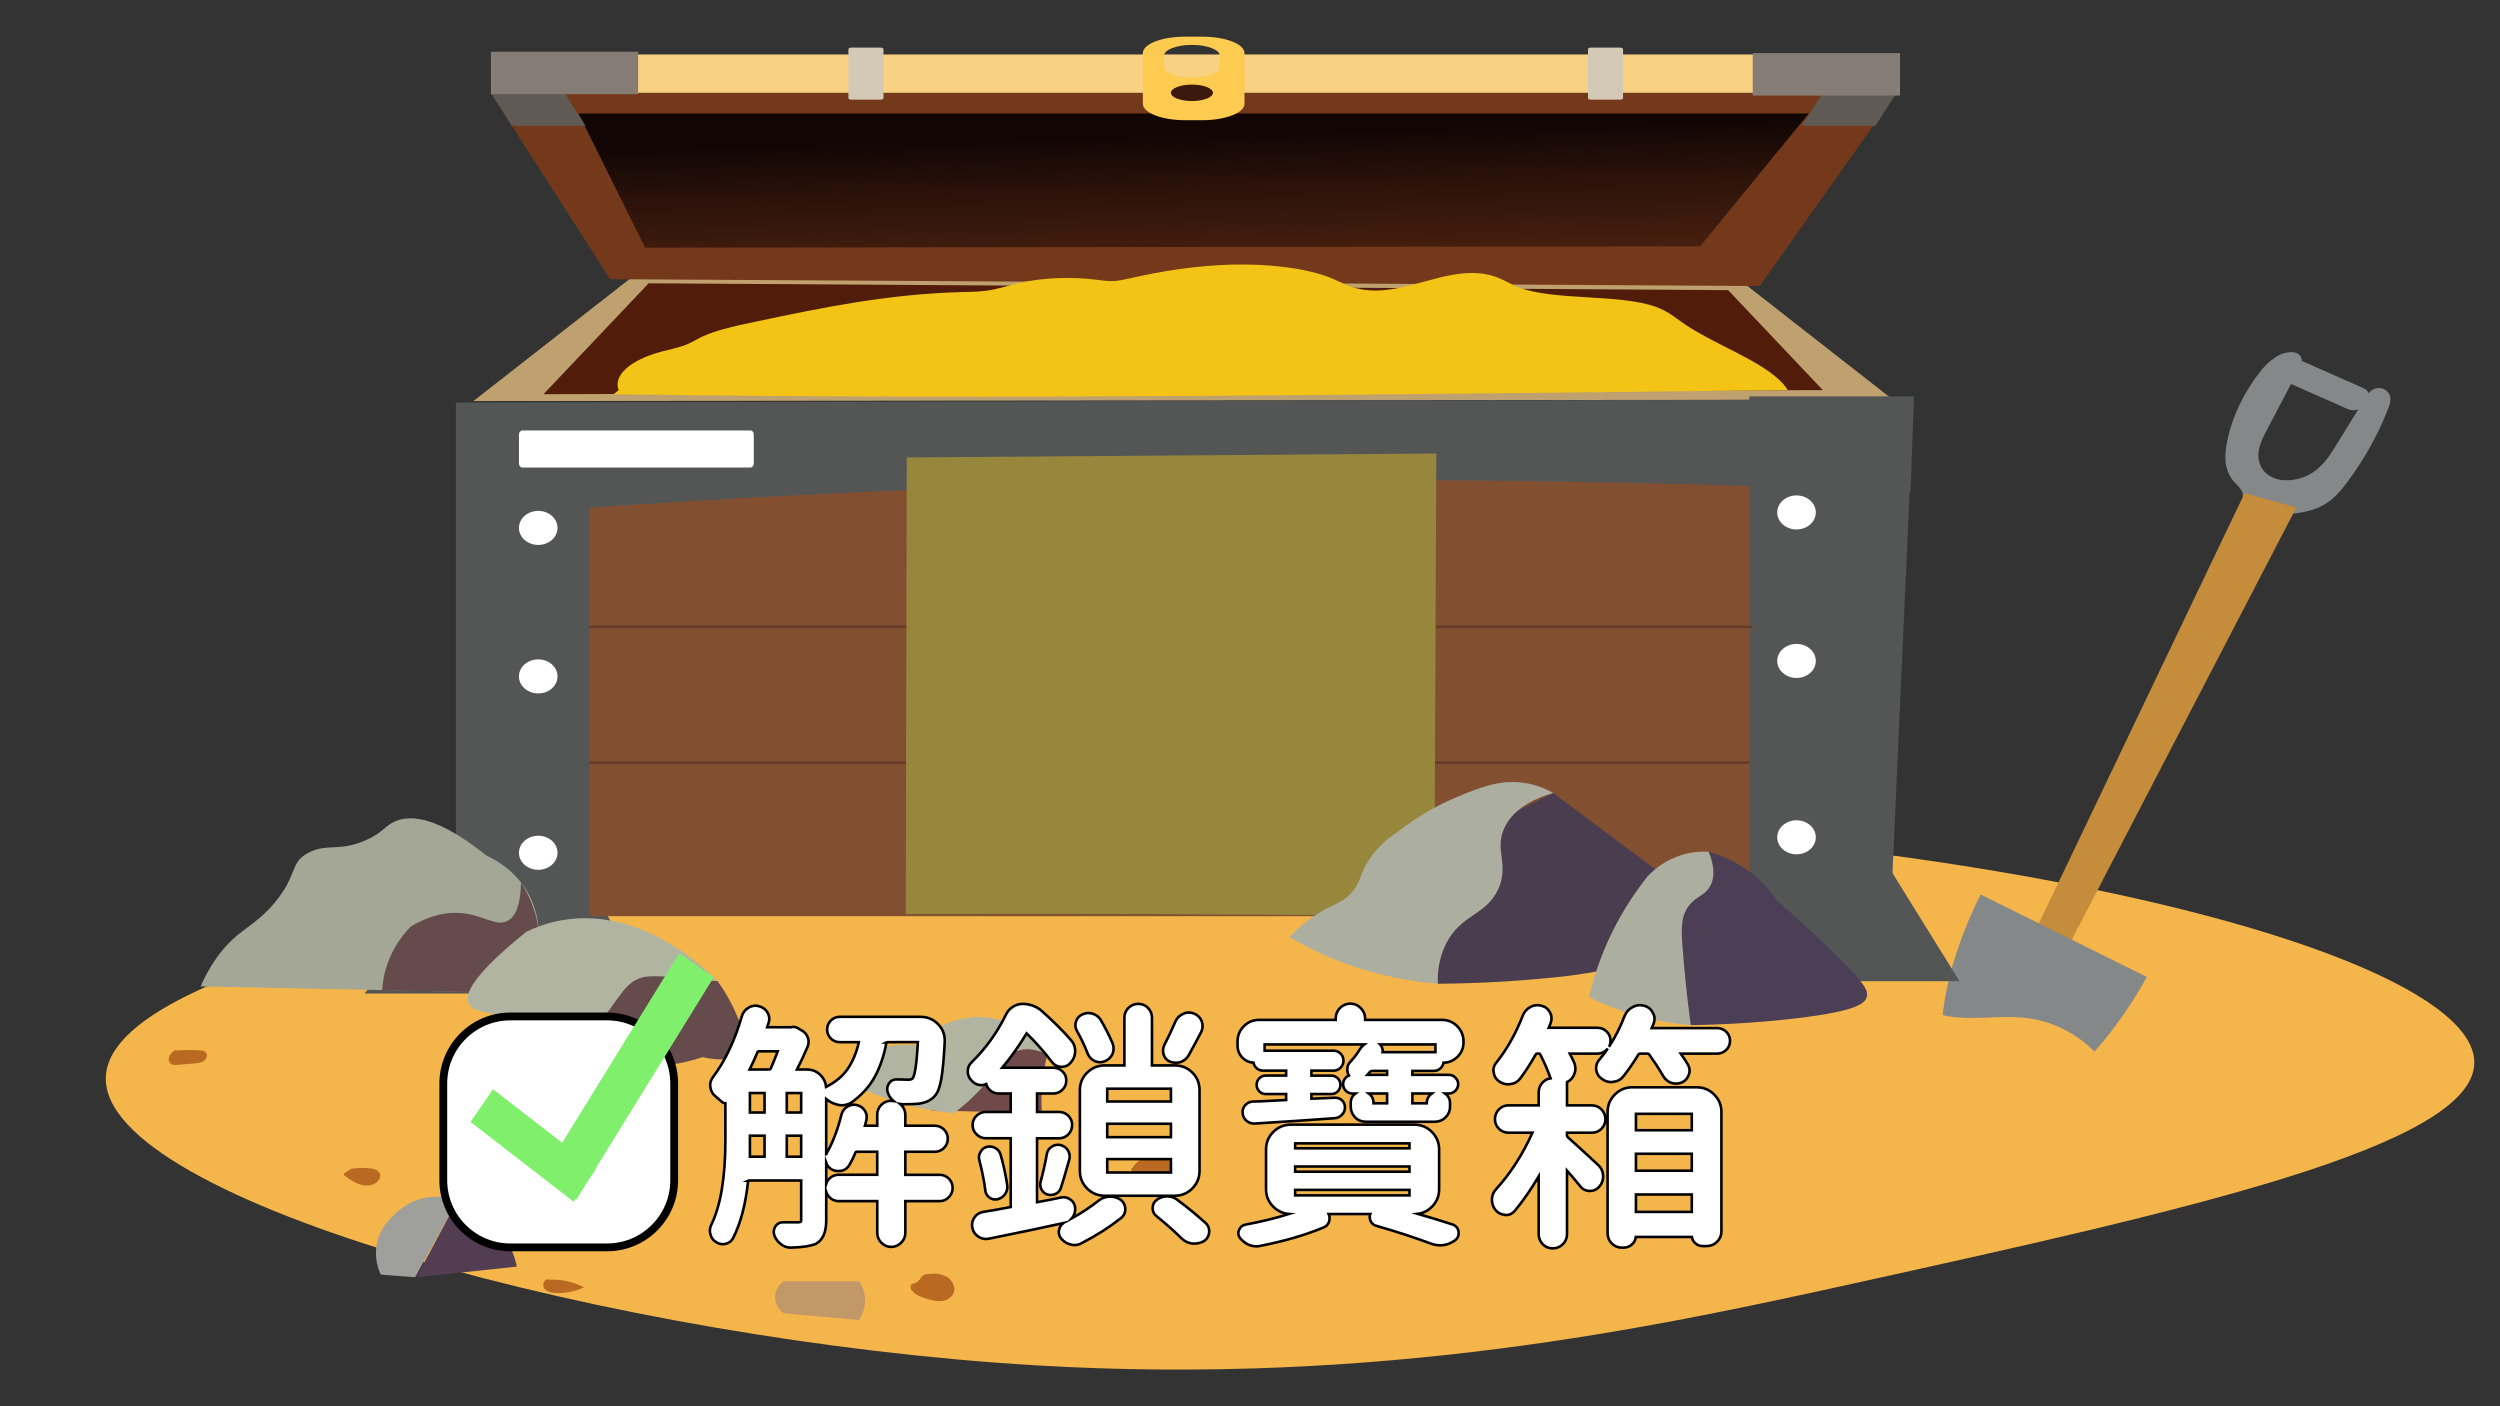 <?xml version="1.0" encoding="utf-8"?>
<!-- Generator: Adobe Illustrator 23.0.5, SVG Export Plug-In . SVG Version: 6.00 Build 0)  -->
<svg version="1.1" id="圖層_1" xmlns="http://www.w3.org/2000/svg" xmlns:xlink="http://www.w3.org/1999/xlink" x="0px" y="0px"
	 viewBox="0 0 1920 1080" style="enable-background:new 0 0 1920 1080;" xml:space="preserve">
<rect x="0" y="0" width="1920" height="1080" fill="#333333" stroke="none"/>
<style type="text/css">
	.st0{fill:#F4B54B;}
	.st1{fill:#9FA09C;}
	.st2{fill:#523D52;}
	.st3{fill:#B96922;}
	.st4{fill:#C29869;}
	.st5{fill:#704A48;}
	.st6{fill:#B1B4A1;}
	.st7{fill:#848889;}
	.st8{fill:#C48C3B;}
	.st9{fill:#BEA16E;}
	.st10{fill:#511C0A;}
	.st11{fill:#74391B;}
	.st12{fill:url(#SVGID_1_);}
	.st13{fill:#605A55;}
	.st14{fill:#F3C415;}
	.st15{fill:#F8D183;}
	.st16{fill:#857D75;}
	.st17{fill:#D4C9B6;}
	.st18{fill:#FCCB4F;}
	.st19{fill:#3B190C;}
	.st20{fill:#535655;}
	.st21{fill:#834F31;}
	.st22{fill:#FFFFFF;}
	.st23{fill:none;stroke:#663D28;stroke-width:2;stroke-miterlimit:10;}
	.st24{fill:#96873C;}
	.st25{fill:#A4A796;}
	.st26{fill:#654B4B;}
	.st27{fill:#4A3D50;}
	.st28{fill:#ACAF9F;}
	.st29{fill:#4C3E54;}
	.st30{fill:none;stroke:#000000;stroke-width:2;stroke-miterlimit:10;}
	.st31{fill:#FFFFFF;stroke:#000000;stroke-width:6;stroke-miterlimit:10;}
	.st32{fill:#7FEF6C;}
</style>
<path class="st0" d="M1900.26,815.97c0,64.59-225.04,114.23-478.24,170.08c-153.1,33.77-361.93,78.32-627.1,62.5
	c-319.41-19.05-717-125.51-713.66-221.3c3.44-98.73,431.75-157.24,525.75-170.08C1243.75,570.18,1900.26,705.66,1900.26,815.97z"/>
<g>
	<path class="st1" d="M318.8,980.93c-8.8-0.68-17.6-1.37-26.39-2.05c-1.52-3.22-5-11.7-3.17-22.54
		c2.14-12.67,10.13-20.3,12.67-22.54c2.99-3.2,9.21-8.97,19-12.3c14.22-4.84,26.58-1.33,30.62,0
		C340.62,941.32,329.71,961.13,318.8,980.93z"/>
	<path class="st2" d="M396.92,972.74c-25.69,2.73-51.38,5.46-77.07,8.2c10.56-19.81,21.11-39.62,31.67-59.43
		c6.11,2.14,17.27,6.96,27.45,17.42C391.72,952.02,395.62,966.45,396.92,972.74z"/>
</g>
<g>
	<g>
		<path class="st3" d="M432.98,932.89c10.16-4.27,21.62-5.56,32.52-3.68c5.81,1,11.42,2.88,17.01,4.75c2.38,0.8,5.08,1.9,5.8,4.24
			c0.99,3.19-2.49,6.1-5.82,6.89c-7.46,1.78-14.98-1.9-22.26-4.29c-6.67-2.18-13.7-3.32-20.73-3.35c-1.42-0.01-2.9,0.02-4.18-0.58
			c-1.28-0.6-2.27-2.05-1.79-3.35"/>
	</g>
	<g>
		<path class="st3" d="M403.48,921.57c7.58-2.36,16.64,1.1,20.52,7.85c0.25,0.43,0.48,0.9,0.42,1.39c-0.13,1.01-1.38,1.46-2.43,1.57
			c-4.92,0.52-9.71-1.5-14.22-3.48c-1.67-0.73-3.41-1.52-4.51-2.95s-1.27-3.69,0.13-4.84"/>
	</g>
	<g>
		<path class="st3" d="M420.7,982.89c9.59-0.69,19.37,1.35,27.81,5.82c-6.67,3.1-14.12,4.6-21.5,4.33c-3.4-0.13-7.2-0.86-9.11-3.6
			c-1.9-2.74,0.22-7.62,3.55-6.93"/>
	</g>
	<g>
		<path class="st3" d="M458.59,892c6.61-1.87,13.56-2.6,20.43-2.14c3.51,0.23,7.72,1.38,8.56,4.69c0.65,2.59-1.33,5.26-3.82,6.39
			c-2.49,1.13-5.35,1.09-8.1,1.04c-4.01-0.08-8.01-0.17-12.02-0.25c-3.09-0.06-6.98-0.69-7.77-3.6c-0.7-2.56,1.62-4.88,3.71-6.57"/>
	</g>
	<g>
		<path class="st3" d="M268.64,897.77c5.03-0.86,10.19-1.03,15.28-0.51c3.04,0.31,6.53,1.23,7.69,3.98
			c1.07,2.55-0.53,5.54-2.82,7.15c-3.56,2.5-8.46,2.55-12.63,1.19c-4.16-1.37-7.76-3.97-11.27-6.52c-0.41-0.3-0.85-0.66-0.88-1.15
			c-0.03-0.61,0.57-1.05,1.1-1.37c1.47-0.88,2.93-1.76,4.4-2.64"/>
	</g>
	<g>
		<path class="st3" d="M134.77,806.93c6.28-0.59,12.6-0.69,18.89-0.3c1.41,0.09,2.91,0.24,3.99,1.11c2.08,1.69,1.3,5.2-0.81,6.85
			c-2.11,1.64-4.99,1.93-7.69,2.15c-4.25,0.35-8.51,0.7-12.76,1.05c-1.67,0.14-3.48,0.25-4.9-0.63c-2.2-1.37-2.38-4.61-1.07-6.81
			s3.65-3.59,5.89-4.89"/>
	</g>
	<g>
		<path class="st3" d="M699.86,986.3c2.69-0.37,5.19-1.85,6.76-4.01c0.64-0.89,1.15-1.89,2.01-2.59c1.06-0.86,2.5-1.11,3.88-1.28
			c5.12-0.61,10.62-0.34,14.95,2.38c4.33,2.72,6.91,8.47,4.63,12.96c-1.65,3.22-5.38,5.07-9.06,5.43
			c-3.69,0.36-7.38-0.55-10.92-1.59c-4.35-1.28-8.85-2.93-11.71-6.36c-1.36-1.63-1.68-4.83,0.45-5.15"/>
	</g>
	<g>
		<path class="st3" d="M869.57,897.24c3.48-6.13,10.57-10.2,17.79-10.11s14.24,4.37,17.36,10.68c0.8,1.62,1.37,3.41,1.13,5.19
			c-0.7,5.2-7.29,7.24-12.67,7.73c-5.33,0.49-10.9,0.58-15.8-1.52c-4.9-2.1-8.92-6.9-8.45-12.07"/>
	</g>
</g>
<path class="st4" d="M659.79,1013.72c-19.35-1.71-38.71-3.42-58.06-5.12c-0.34-0.26-7.5-5.84-6.33-14.34
	c0.84-6.12,5.4-9.57,6.33-10.25c19.35,0,38.71,0,58.06,0c1.48,2.16,3.41,5.64,4.22,10.25
	C665.72,1003.92,661.22,1011.5,659.79,1013.72z"/>
<g>
	<path class="st5" d="M800.2,854.91c-28.15-0.68-56.3-1.37-84.46-2.05c-1.76-14.69-3.52-29.37-5.28-44.06
		c10.74-5.05,38.53-16.26,70.73-8.2c9.22,2.31,16.97,5.73,23.23,9.22c-1.87,7.15-3.53,15.78-4.22,25.61
		C799.7,842.6,799.8,849.14,800.2,854.91z"/>
	<path class="st6" d="M732.64,854.91c-20.96-2-37.36-6.47-48.56-10.25c-14.3-4.83-33.7-11.37-33.78-20.49
		c-0.04-4.59,4.83-8.05,9.5-11.27c15.71-10.83,33.99-11.08,44.34-10.25c2.69-3.04,18.86-20.71,45.4-21.52
		c34.33-1.05,53.84,27.11,54.9,28.69c-5.69-2.74-13.92-5.5-22.17-3.07c-10.48,3.08-13.98,12.48-26.39,26.64
		C750.87,839.09,743.33,846.82,732.64,854.91z"/>
</g>
<g>
	<path class="st7" d="M1803.17,314.19l-49.82-22.04c-4.06-1.8-5.46-5.81-3.12-8.92l3.55-4.71c2.34-3.11,7.58-4.19,11.64-2.39
		l49.82,22.04c4.06,1.8,5.46,5.81,3.12,8.92l-3.55,4.71C1812.47,314.91,1807.23,315.98,1803.17,314.19z"/>
	<g>
		<path class="st7" d="M1736.72,284.01c4.26-4.35,5.74-6.2,11.26-9.92c5.21-3.51,14.36-5.54,18.31-1.17
			c2.73,3.03,1.02,7.14-0.78,10.55c-8.05,15.31-16.1,30.62-24.15,45.93c-3.22,6.12-6.48,12.39-6.92,18.98
			c-0.44,6.59,2.44,13.69,9.41,17.57c9.24,5.14,22.84,2.98,31.65-2.6c8.81-5.57,13.95-13.76,18.82-21.67
			c7.44-12.08,14.87-24.16,22.31-36.23c2.05-3.33,4.92-7.12,9.7-7.45c4.4-0.31,8.23,2.77,9.18,6.08c0.95,3.31-0.23,6.73-1.49,9.98
			c-7.57,19.5-18.05,38.34-31.18,56.03c-5.17,6.96-10.99,13.95-19.65,18.44c-11.64,6.03-26.52,6.64-40.56,7.04
			c-7.79,0.22-17.66-0.6-20.08-6.27c-1.4-3.3,0.56-6.93-0.2-10.36c-0.79-3.57-4.35-6.33-6.95-9.35c-7.49-8.73-7.1-20.05-5.01-30.37
			c3.93-19.43,12.95-38.25,26.36-55.01"/>
	</g>
	<path class="st8" d="M1557.91,725.76l27.32,7.23c59.47-114.42,118.93-228.84,178.4-343.26c-13.26-3.66-26.52-7.31-39.78-10.97
		C1668.53,494.42,1613.22,610.09,1557.91,725.76z"/>
</g>
<path class="st7" d="M1521.1,686.97c-37.44,74.97-40.58,147.87-6.32,164.87c34.25,16.99,93.3-28.17,134-101.52L1521.1,686.97z"/>
<g>
	<path class="st0" d="M1459.83,755.88c6.38,16.11,25.5,24.01,43.21,25.48c17.72,1.47,35.65-1.7,53.29,0.46
		c18.63,2.28,36.4,10.67,49.76,23.47c8.07,7.74,14.5,16.96,22.66,24.61c8.16,7.65,18.79,13.83,30.11,13.22
		c-11.71,15.09-23.42,30.18-35.14,45.27c-5.6,7.22-12.01,14.95-21.13,16.74c-5.2,1.02-10.57-0.08-15.75-1.21
		c-47.39-10.36-94.1-23.67-139.74-39.81c-6.78-2.4-14.34-5.63-16.62-12.28c-1.61-4.69-0.07-9.79,1.48-14.5
		c8.5-25.82,17.39-51.53,26.65-77.1"/>
</g>
<g>
	<g>
		<path class="st9" d="M1453.76,306.96c-363.4,0.35-726.8,0.7-1090.2,1.05c40.38-31.55,80.76-63.1,121.13-94.65
			c285.34,1.75,570.67,3.5,856.01,5.26C1378.39,248.07,1416.07,277.51,1453.76,306.96z"/>
		<path class="st10" d="M1399.92,299.6c-327.51,1.05-655.02,2.1-982.53,3.16c26.92-28.39,53.84-56.79,80.76-85.18
			c276.36,1.75,552.73,3.5,829.09,5.26C1351.47,248.41,1375.69,274,1399.92,299.6z"/>
		<path class="st11" d="M1351.47,219.67c-294.31-1.75-588.62-3.5-882.93-5.26c-30.51-47.67-61.01-95.35-91.52-143.02
			c359.81,0,719.62,0,1079.43,0C1421.46,120.82,1386.46,170.24,1351.47,219.67z"/>
		
			<linearGradient id="SVGID_1_" gradientUnits="userSpaceOnUse" x1="920.403" y1="1927.493" x2="916.512" y2="2081.458" gradientTransform="matrix(1 0 0 -1 0 2160)">
			<stop  offset="0" style="stop-color:#582712"/>
			<stop  offset="0.575" style="stop-color:#2B120A"/>
			<stop  offset="0.843" style="stop-color:#110603"/>
		</linearGradient>
		<path class="st12" d="M1305.71,189.17c-270.08,0.35-540.16,0.7-810.25,1.05c-17.05-34.35-34.1-68.71-51.15-103.06h944.84
			C1361.34,121.17,1333.52,155.17,1305.71,189.17z"/>
		<path class="st13" d="M377.02,71.39c18.85,0,37.69,0,56.53,0c5.38,8.41,10.77,16.83,16.15,25.24h-56.53
			C387.78,88.22,382.4,79.8,377.02,71.39z"/>
		<path class="st13" d="M1456.45,71.39c-18.85,0-37.69,0-56.53,0c-5.38,8.41-10.77,16.83-16.15,25.24h56.53
			C1445.68,88.22,1451.07,79.8,1456.45,71.39z"/>
		<g>
			<path class="st14" d="M475.1,299.63c-4.38-11.14,8.75-23.06,32.48-29.48c6.3-1.7,13.29-3.06,18.76-5.15
				c4.75-1.81,8.12-4.1,12.28-6.13c10.65-5.19,26.02-8.49,40.98-11.66c49.81-10.56,101.6-21.34,158.13-22.86
				c6.45-0.17,13.01-0.23,19.16-1c9.21-1.16,16.6-3.81,24.84-5.78c17.63-4.22,40.02-5.27,59.7-2.8c4.19,0.52,8.42,1.21,12.82,1.11
				c4.74-0.1,9-1.1,13.1-2.03c24.32-5.54,51.04-9.94,79.13-10.64s57.78,2.71,76.86,10.8c7.12,3.02,13.11,6.75,22.82,8.33
				c32.3,5.23,63.19-17.47,94.96-11.76c11.02,1.98,16.55,6.76,25.15,10.09c27.09,10.49,77.82,4.89,105.65,15.08
				c9.96,3.65,15.24,8.77,22.12,13.37c26.24,17.57,66.8,30.69,78.97,50.47c-303.44,3.17-598.43,7.61-901.77,3.16"/>
		</g>
		<g>
			<rect x="387.78" y="41.83" class="st15" width="1071.36" height="29.45"/>
			<rect x="377.02" y="39.73" class="st16" width="113.06" height="32.6"/>
			<rect x="1346.08" y="40.78" class="st16" width="113.06" height="32.6"/>
			<path class="st17" d="M1244.25,76.53h-22.44c-1.23,0-2.24-0.51-2.24-1.14V37.72c0-0.63,1.01-1.14,2.24-1.14h22.44
				c1.23,0,2.24,0.51,2.24,1.14v37.67C1246.49,76.02,1245.48,76.53,1244.25,76.53z"/>
			<path class="st18" d="M923.47,28.16h-13.46c-17.76,0-32.3,5.68-32.3,12.62v38.91c0,6.94,14.54,12.62,32.3,12.62h13.46
				c17.76,0,32.3-5.68,32.3-12.62V40.78C955.77,33.84,941.23,28.16,923.47,28.16z M936.93,51.29c0,4.62-9.69,8.41-21.53,8.41
				c-11.85,0-21.53-3.79-21.53-8.41v-8.41c0-4.62,9.69-8.41,21.53-8.41c11.85,0,21.53,3.79,21.53,8.41V51.29z"/>
			<ellipse class="st19" cx="915.39" cy="71.28" rx="16.15" ry="6.31"/>
			<path class="st17" d="M676.27,76.53h-22.44c-1.23,0-2.24-0.51-2.24-1.14V37.72c0-0.63,1.01-1.14,2.24-1.14h22.44
				c1.23,0,2.24,0.51,2.24,1.14v37.67C678.51,76.02,677.5,76.53,676.27,76.53z"/>
		</g>
	</g>
	<path class="st20" d="M503.54,763.04H280.11c25.12-33.27,50.25-66.54,75.37-99.8c28.71,0,57.43,0,86.14,0
		C462.26,696.51,482.9,729.77,503.54,763.04z"/>
	<path class="st20" d="M1504.91,753.54h-223.43c25.12-33.27,50.25-66.54,75.37-99.8c28.71,0,57.43,0,86.14,0
		C1463.63,687.01,1484.27,720.28,1504.91,753.54z"/>
	<rect x="390.48" y="356.72" class="st21" width="1044.44" height="346.92"/>
	<path class="st20" d="M1469.91,304.44c-42.17,0-84.35,0-126.52,0v2.64c-331.1,0.7-662.2,1.41-993.29,2.11c0,0.79,0,1.58,0,2.37
		c0,28.51,0,57.03,0,85.54v323.16h102.29v-330.3c51.51-3.59,103.55-6.76,156.13-9.48c254.85-13.19,500.14-14.67,734.88-7.17v349.34
		h107.67c5.17-114.86,10.35-229.71,15.52-344.57c0.21,0.01,0.42,0.01,0.63,0.02c0.9-23.76,1.79-47.52,2.69-71.28
		c-0.03,0-0.07,0-0.11,0C1469.84,306.03,1469.88,305.24,1469.91,304.44z"/>
	<ellipse class="st22" cx="413.36" cy="405.43" rx="14.81" ry="13.07"/>
	<ellipse class="st22" cx="413.36" cy="519.48" rx="14.81" ry="13.07"/>
	<ellipse class="st22" cx="413.36" cy="654.93" rx="14.81" ry="13.07"/>
	<ellipse class="st22" cx="1379.73" cy="393.55" rx="14.81" ry="13.07"/>
	<ellipse class="st22" cx="1379.73" cy="507.6" rx="14.81" ry="13.07"/>
	<ellipse class="st22" cx="1379.73" cy="643.05" rx="14.81" ry="13.07"/>
	<path class="st22" d="M576.22,359.09H401.24c-1.48,0-2.69-1.39-2.69-3.1v-22.31c0-1.71,1.21-3.1,2.69-3.1h174.98
		c1.48,0,2.69,1.39,2.69,3.1v22.31C578.91,357.7,577.7,359.09,576.22,359.09z"/>
	<line class="st23" x1="452.39" y1="481.39" x2="1346.08" y2="481.39"/>
	<line class="st23" x1="452.39" y1="585.74" x2="1343.39" y2="585.74"/>
	<path class="st24" d="M1101.52,703.65c-70.49-0.82-140.97-1.36-211.45-1.62c-64.81-0.24-129.63-0.23-194.45,0
		c0.26-116.9,0.53-233.8,0.79-350.71c135.56-1,271.12-2.01,406.69-3.02C1102.58,466.75,1102.04,585.2,1101.52,703.65z"/>
</g>
<g>
	<path class="st25" d="M405.37,762.7c-83.75-1.71-167.51-3.42-251.26-5.12c2.32-5.48,6.26-13.65,12.67-22.54
		c15.84-21.97,27.73-21.95,44.34-42.01c17.84-21.54,11.27-30.19,25.34-37.91c14.42-7.92,24.23-0.44,45.4-10.25
		c13.06-6.05,13.93-11.04,22.17-14.34c11.85-4.76,32.29-3.39,69.68,26.64c8.12,3.76,18.22,10.03,26.39,20.49
		C427.16,712.34,406.76,759.59,405.37,762.7z"/>
	<path class="st26" d="M404.31,762.7c-36.95-0.68-73.9-1.37-110.85-2.05c0.35-5.93,1.55-14.27,5.28-23.57
		c4.93-12.29,12.07-20.75,16.89-25.61c9.22-5.53,22.51-11.38,38.01-10.25c17.43,1.27,26.88,10.58,35.89,6.15
		c5.05-2.48,10.34-9.45,10.56-29.71c4.73,7.31,16.39,27.58,13.72,54.3C412.48,745.34,407.99,755.86,404.31,762.7z"/>
</g>
<g>
	<path class="st26" d="M539.44,811.88c-9.69,3.27-23.42,6.71-40.12,7.17c-24.94,0.69-44.61-5.62-55.95-10.25
		c-10.91-23.22-21.82-46.45-32.73-69.67c46.8,4.78,93.61,9.56,140.41,14.34c4.54,6.26,10.71,15.91,15.84,28.69
		c4.86,12.12,7.6,19.22,4.22,24.59C566.77,813.67,553.8,815.27,539.44,811.88z"/>
	<path class="st6" d="M443.37,808.8c-9.44-7.62-23.1-16.87-41.17-23.57c-24.25-8.98-38.51-6.7-42.23-14.34
		c-3.56-7.32,3.22-22.33,44.34-55.33c10.94-5.26,21.03-7.92,29.56-9.22c60.38-9.24,109.19,38.99,117.18,47.13
		c-8.01-1-19.22-2.21-32.73-3.07c-19.52-1.25-23.65-0.48-27.45,1.02c-8.44,3.35-12.08,9.08-23.23,24.59
		C462.28,783.49,454.04,794.81,443.37,808.8z"/>
</g>
<g>
	<path class="st27" d="M1317.5,702.25c-10.9,9.42-27.71,21.93-50.67,31.76c-6.71,2.88-25.38,11.62-70.73,16.39
		c-23.48,2.47-54.67,4.85-91.85,5.12c-1.15-5.37-2.22-13.26-1.06-22.54c1.97-15.71,9.18-26.16,12.91-32.6
		c6.86-11.87,13.63-30.47,12.43-59.61c21.47-10.59,42.93-21.17,64.4-31.76C1234.46,640.09,1275.98,671.17,1317.5,702.25z"/>
	<path class="st28" d="M1104.25,755.52c-20.32-1.66-46.91-6.08-76.01-17.42c-14.63-5.7-27.3-12.14-38.01-18.44
		c3.61-3.78,9.59-9.55,17.95-15.37c15.24-10.62,21.38-9.56,29.56-18.44c7.97-8.66,5.66-13.49,13.72-25.61
		c7.04-10.59,15.76-17.38,22.17-21.52c17.41-13.64,33.73-21.78,45.4-26.64c18.48-7.7,35-14.33,54.9-10.25
		c8.29,1.7,14.74,4.76,19,7.17c-12.2,3.5-29.16,10.5-36.95,25.61c-9.13,17.73,3.5,28.82-5.28,48.16c-9.3,20.48-28.45,19-40.12,42.01
		C1104.67,736.44,1103.98,747.89,1104.25,755.52z"/>
</g>
<g>
	<path class="st29" d="M1433.63,765.77c-1.35,4.89-7.8,11.62-64.4,17.42c-29.24,3-53.62,3.87-70.73,4.1
		c-5.11-11.09-14.41-35.25-11.61-66.6c2.98-33.39,18.05-56.7,25.34-66.6c7.82,2.18,20.23,6.7,32.73,16.39
		c9.72,7.54,16.1,15.59,20.06,21.52c11.71,10.06,28.35,24.91,47.51,44.06C1431.04,754.56,1435.14,760.32,1433.63,765.77z"/>
	<path class="st28" d="M1298.5,787.29c-10.55-0.81-23.11-2.57-36.95-6.15c-16.63-4.3-30.45-10.03-41.17-15.37
		c3.21-13.85,8.59-31.26,17.95-50.21c8.85-17.92,18.78-32.23,27.45-43.03c4.17-4.32,13.25-12.5,27.45-16.39
		c7.51-2.06,14.17-2.29,19-2.05c3.08,7.47,5.95,18.08,1.06,26.64c-4.01,7.02-10.32,7.54-15.84,14.34
		c-6.74,8.33-6.25,18.59-5.28,31.76C1293.49,744.67,1295.47,764.93,1298.5,787.29z"/>
</g>
<g>
	<g>
		<g>
			<path class="st22" d="M607.14,958.18c-2.8,0-5.32-0.93-7.49-2.78c-2.23-1.66-3.88-3.84-4.92-6.51c-0.88-2.45-0.6-4.84,0.77-6.98
				c1.33-2.08,3.26-3.18,5.58-3.18c0.15,0,0.3,0,0.46,0.01h11.94c1.17-0.13,1.54-0.41,1.61-0.47c0.06-0.05,0.21-0.34,0.21-1.04
				v-30.62h-40.38c-0.22,0-0.3,0.04-0.3,0.04l0,0c0.01,0-0.03,0.08-0.06,0.23c-1.85,17.83-5.72,32.62-11.53,43.96
				c-1.17,2.33-3.19,3.88-5.84,4.46c-0.72,0.16-1.44,0.24-2.13,0.24c-1.8,0-3.49-0.53-5.03-1.57c-2.24-1.31-3.71-3.26-4.37-5.82
				c-0.31-0.95-0.47-1.93-0.47-2.9c0-1.45,0.32-2.91,0.95-4.33c7.28-14.7,10.96-36.61,10.96-65.2V847.3c-0.02,0-0.03,0-0.04,0
				c-1.1,0-2.14-0.48-3.08-1.42c-1.47-1.34-3.02-2.7-4.55-3.98c-2.16-1.69-3.45-3.98-3.81-6.78c-0.15-0.52-0.23-1.06-0.23-1.59
				c0-2.26,0.73-4.37,2.16-6.28c9.32-12.38,16.77-28.07,22.14-46.62c0.78-2.81,2.45-5.04,4.96-6.61c1.74-1.11,3.68-1.67,5.75-1.67
				c0.85,0,1.7,0.16,2.54,0.47c2.82,0.66,4.97,2.21,6.4,4.6c0.97,1.61,1.46,3.34,1.46,5.13c0,0.99-0.17,1.99-0.49,2.97
				c-0.36,1.17-0.74,2.33-1.12,3.42h18.25c0.66-0.19,1.31-0.28,1.95-0.28c1.32,0,2.57,0.4,3.72,1.18l3.31,1.95l0.05,0.03
				c1.93,1.29,3.28,3.05,4.01,5.23c0.73,2.2,0.69,4.4-0.13,6.53c-2.47,5.93-5.25,11.9-8.28,17.79h7.58c4.19,0,7.76,1.48,10.61,4.41
				c2.48,2.54,3.89,5.55,4.21,8.95c7.15-3.63,12.68-8.23,16.45-13.67c3.98-5.76,6.9-12.72,8.67-20.69h-14.74
				c-2.63,0-4.91-0.95-6.79-2.83c-1.88-1.87-2.83-4.19-2.83-6.88s0.95-5,2.83-6.88s4.16-2.83,6.79-2.83h62.3
				c5.23,0,9.72,1.92,13.36,5.69c3.35,3.5,5.05,7.65,5.05,12.32v1.08c-0.65,12.53-1.52,21.97-2.56,28.07
				c-1.12,6.49-2.68,10.8-4.76,13.19c-2.74,3.46-7.06,5.62-12.78,6.33c-2.31,0.27-5.52,0.41-9.82,0.41h-2.54
				c-0.59,0-1.16-0.04-1.73-0.13c0.23,0.19,0.45,0.39,0.67,0.6c2.16,2.08,3.25,4.67,3.25,7.69v8.35h22.61
				c2.75,0,5.13,0.99,7.08,2.93c1.94,1.94,2.93,4.33,2.93,7.08s-0.99,5.13-2.93,7.08c-1.94,1.94-4.33,2.93-7.08,2.93H695.3v17.68
				h26.32c2.75,0,5.13,0.99,7.08,2.93c1.94,1.94,2.93,4.33,2.93,7.08c0,2.74-0.98,5.14-2.9,7.15c-1.94,2.03-4.33,3.06-7.11,3.06
				H695.3v24.37c0,2.88-1.08,5.43-3.22,7.57c-2.14,2.14-4.72,3.22-7.66,3.22c-2.96,0-5.52-1.09-7.59-3.25
				c-2.06-2.13-3.1-4.67-3.1-7.54v-24.37h-29.67c-2.77,0-5.16-1.03-7.11-3.06c-1.14-1.19-1.95-2.51-2.42-3.97v22.02
				c0,8.95-2.65,14.93-7.88,17.77l-0.08,0.04l-0.09,0.04c-3.91,1.67-10.15,2.62-19.09,2.89h-0.03h-0.21V958.18z M634.53,909.07
				c0.47-1.45,1.29-2.76,2.45-3.92c1.94-1.94,4.33-2.93,7.08-2.93h29.64v-17.68h-15.77c-0.56,0-0.73,0.17-0.91,0.57
				c-1.31,3.27-2.86,6.45-4.6,9.39c-1.28,2.39-3.28,3.98-5.93,4.63l-0.08,0.02l-0.08,0.01c-0.88,0.15-1.72,0.22-2.48,0.22
				c-1.75,0-3.43-0.4-5-1.19l-0.09-0.05c-2.07-1.18-3.49-2.86-4.24-4.99L634.53,909.07L634.53,909.07z M615.29,888.36v-16.12h-11.04
				v16.12H615.29z M587.17,888.36v-16.12h-11.23v16.12H587.17z M634.53,886.42c0.16-0.38,0.34-0.76,0.55-1.14
				c4.58-8.02,8.33-17.84,11.13-29.19c0.65-2.59,2.12-4.63,4.38-6.08c1.63-1.05,3.39-1.58,5.22-1.58c0.7,0,1.43,0.08,2.15,0.24
				c2.6,0.57,4.66,1.97,6.12,4.17c1.48,2.23,1.91,4.76,1.26,7.52c-0.3,1.32-0.66,2.72-1.06,4.18h9.42v-8.35
				c0-3.01,1.05-5.59,3.13-7.66c2.07-2.07,4.62-3.13,7.57-3.13c0.63,0,1.23,0.05,1.83,0.14c-0.14-0.12-0.28-0.24-0.42-0.36
				c-2.04-1.82-3.46-4.11-4.21-6.82c-0.54-2.34-0.11-4.49,1.26-6.46c1.33-1.91,3.24-2.92,5.51-2.92c0.19,0,0.37,0.01,0.56,0.02
				c2.38,0.13,5.1,0.19,8.06,0.19h0.1c0.2,0.01,0.4,0.01,0.59,0.01c1.59,0,2.67-0.34,3.21-1.03l0.06-0.08
				c0.8-0.9,2.78-5.41,3.98-27.77l-23.78,0.05c-0.22,0-0.3,0.04-0.3,0.04l0,0c0.01,0-0.04,0.1-0.08,0.31
				c-1.85,10.03-4.88,18.91-9,26.36c-4.16,7.52-10.14,14.11-17.77,19.6l-0.07,0.05l-0.08,0.05c-2.32,1.36-4.69,2.05-7.05,2.05
				c-0.22,0-0.44-0.01-0.67-0.02c-1.22-0.01-2.51-0.23-3.84-0.67c-2.79-0.76-5.39-2.13-7.78-4.08v42.36H634.53z M615.29,854.37
				v-14.94h-11.04v14.95h11.04V854.37z M587.17,854.37v-14.94h-11.23v14.95h11.23V854.37z M590.93,821.36
				c0.51,0,0.71-0.12,0.91-0.57c1.69-3.75,3.53-8.25,5.46-13.4h-14.57c-0.56,0-0.73,0.17-0.91,0.57c-2.11,5.05-4.17,9.56-6.1,13.4
				H590.93z"/>
			<path class="st30" d="M607.14,958.18c-2.8,0-5.32-0.93-7.49-2.78c-2.23-1.66-3.88-3.84-4.92-6.51c-0.88-2.45-0.6-4.84,0.77-6.98
				c1.33-2.08,3.26-3.18,5.58-3.18c0.15,0,0.3,0,0.46,0.01h11.94c1.17-0.13,1.54-0.41,1.61-0.47c0.06-0.05,0.21-0.34,0.21-1.04
				v-30.62h-40.38c-0.22,0-0.3,0.04-0.3,0.04l0,0c0.01,0-0.03,0.08-0.06,0.23c-1.85,17.83-5.72,32.62-11.53,43.96
				c-1.17,2.33-3.19,3.88-5.84,4.46c-0.72,0.16-1.44,0.24-2.13,0.24c-1.8,0-3.49-0.53-5.03-1.57c-2.24-1.31-3.71-3.26-4.37-5.82
				c-0.31-0.95-0.47-1.93-0.47-2.9c0-1.45,0.32-2.91,0.95-4.33c7.28-14.7,10.96-36.61,10.96-65.2V847.3c-0.02,0-0.03,0-0.04,0
				c-1.1,0-2.14-0.48-3.08-1.42c-1.47-1.34-3.02-2.7-4.55-3.98c-2.16-1.69-3.45-3.98-3.81-6.78c-0.15-0.52-0.23-1.06-0.23-1.59
				c0-2.26,0.73-4.37,2.16-6.28c9.32-12.38,16.77-28.07,22.14-46.62c0.78-2.81,2.45-5.04,4.96-6.61c1.74-1.11,3.68-1.67,5.75-1.67
				c0.85,0,1.7,0.16,2.54,0.47c2.82,0.66,4.97,2.21,6.4,4.6c0.97,1.61,1.46,3.34,1.46,5.13c0,0.99-0.17,1.99-0.49,2.97
				c-0.36,1.17-0.74,2.33-1.12,3.42h18.25c0.66-0.19,1.31-0.28,1.95-0.28c1.32,0,2.57,0.4,3.72,1.18l3.31,1.95l0.05,0.03
				c1.93,1.29,3.28,3.05,4.01,5.23c0.73,2.2,0.69,4.4-0.13,6.53c-2.47,5.93-5.25,11.9-8.28,17.79h7.58c4.19,0,7.76,1.48,10.61,4.41
				c2.48,2.54,3.89,5.55,4.21,8.95c7.15-3.63,12.68-8.23,16.45-13.67c3.98-5.76,6.9-12.72,8.67-20.69h-14.74
				c-2.63,0-4.91-0.95-6.79-2.83c-1.88-1.87-2.83-4.19-2.83-6.88s0.95-5,2.83-6.88s4.16-2.83,6.79-2.83h62.3
				c5.23,0,9.72,1.92,13.36,5.69c3.35,3.5,5.05,7.65,5.05,12.32v1.08c-0.65,12.53-1.52,21.97-2.56,28.07
				c-1.12,6.49-2.68,10.8-4.76,13.19c-2.74,3.46-7.06,5.62-12.78,6.33c-2.31,0.27-5.52,0.41-9.82,0.41h-2.54
				c-0.59,0-1.16-0.04-1.73-0.13c0.23,0.19,0.45,0.39,0.67,0.6c2.16,2.08,3.25,4.67,3.25,7.69v8.35h22.61
				c2.75,0,5.13,0.99,7.08,2.93c1.94,1.94,2.93,4.33,2.93,7.08s-0.99,5.13-2.93,7.08c-1.94,1.94-4.33,2.93-7.08,2.93H695.3v17.68
				h26.32c2.75,0,5.13,0.99,7.08,2.93c1.94,1.94,2.93,4.33,2.93,7.08c0,2.74-0.98,5.14-2.9,7.15c-1.94,2.03-4.33,3.06-7.11,3.06
				H695.3v24.37c0,2.88-1.08,5.43-3.22,7.57c-2.14,2.14-4.72,3.22-7.66,3.22c-2.96,0-5.52-1.09-7.59-3.25
				c-2.06-2.13-3.1-4.67-3.1-7.54v-24.37h-29.67c-2.77,0-5.16-1.03-7.11-3.06c-1.14-1.19-1.95-2.51-2.42-3.97v22.02
				c0,8.95-2.65,14.93-7.88,17.77l-0.08,0.04l-0.09,0.04c-3.91,1.67-10.15,2.62-19.09,2.89h-0.03h-0.21V958.18z M634.53,909.07
				c0.47-1.45,1.29-2.76,2.45-3.92c1.94-1.94,4.33-2.93,7.08-2.93h29.64v-17.68h-15.77c-0.56,0-0.73,0.17-0.91,0.57
				c-1.31,3.27-2.86,6.45-4.6,9.39c-1.28,2.39-3.28,3.98-5.93,4.63l-0.08,0.02l-0.08,0.01c-0.88,0.15-1.72,0.22-2.48,0.22
				c-1.75,0-3.43-0.4-5-1.19l-0.09-0.05c-2.07-1.18-3.49-2.86-4.24-4.99L634.53,909.07L634.53,909.07z M615.29,888.36v-16.12h-11.04
				v16.12H615.29z M587.17,888.36v-16.12h-11.23v16.12H587.17z M634.53,886.42c0.16-0.38,0.34-0.76,0.55-1.14
				c4.58-8.02,8.33-17.84,11.13-29.19c0.65-2.59,2.12-4.63,4.38-6.08c1.63-1.05,3.39-1.58,5.22-1.58c0.7,0,1.43,0.08,2.15,0.24
				c2.6,0.57,4.66,1.97,6.12,4.17c1.48,2.23,1.91,4.76,1.26,7.52c-0.3,1.32-0.66,2.72-1.06,4.18h9.42v-8.35
				c0-3.01,1.05-5.59,3.13-7.66c2.07-2.07,4.62-3.13,7.57-3.13c0.63,0,1.23,0.05,1.83,0.14c-0.14-0.12-0.28-0.24-0.42-0.36
				c-2.04-1.82-3.46-4.11-4.21-6.82c-0.54-2.34-0.11-4.49,1.26-6.46c1.33-1.91,3.24-2.92,5.51-2.92c0.19,0,0.37,0.01,0.56,0.02
				c2.38,0.13,5.1,0.19,8.06,0.19h0.1c0.2,0.01,0.4,0.01,0.59,0.01c1.59,0,2.67-0.34,3.21-1.03l0.06-0.08
				c0.8-0.9,2.78-5.41,3.98-27.77l-23.78,0.05c-0.22,0-0.3,0.04-0.3,0.04l0,0c0.01,0-0.04,0.1-0.08,0.31
				c-1.85,10.03-4.88,18.91-9,26.36c-4.16,7.52-10.14,14.11-17.77,19.6l-0.07,0.05l-0.08,0.05c-2.32,1.36-4.69,2.05-7.05,2.05
				c-0.22,0-0.44-0.01-0.67-0.02c-1.22-0.01-2.51-0.23-3.84-0.67c-2.79-0.76-5.39-2.13-7.78-4.08v42.36H634.53z M615.29,854.37
				v-14.94h-11.04v14.95h11.04V854.37z M587.17,854.37v-14.94h-11.23v14.95h11.23V854.37z M590.93,821.36
				c0.51,0,0.71-0.12,0.91-0.57c1.69-3.75,3.53-8.25,5.46-13.4h-14.57c-0.56,0-0.73,0.17-0.91,0.57c-2.11,5.05-4.17,9.56-6.1,13.4
				H590.93z"/>
		</g>
		<g>
			<path class="st22" d="M825.1,956.22c-0.96,0-1.92-0.16-2.88-0.46c-2.72-0.63-5.09-2.08-7.03-4.33c-1.35-1.52-2.05-3.28-2.05-5.21
				c0-0.71,0.09-1.28,0.27-1.77c0.45-2.12,1.5-3.83,3.14-5.09c-14.99,3.33-34.17,7.34-57.07,11.95c-0.81,0.16-1.51,0.23-2.15,0.23
				c-2.07,0-4.01-0.56-5.76-1.68c-2.54-1.58-4.15-3.85-4.79-6.73c-0.16-0.81-0.24-1.6-0.24-2.38c0-1.94,0.56-3.81,1.68-5.57
				c1.63-2.46,3.92-3.93,6.83-4.42c7.27-1.17,14.28-2.41,20.84-3.7l0.09-0.02c0,0,0.2-0.02,0.24-0.03c0-0.04,0.01-0.08,0.01-0.14
				v-52.69h-19.09c-2.76,0-5.17-1.02-7.18-3.03c-2.01-2-3.03-4.42-3.03-7.17c0-2.77,1.03-5.16,3.06-7.11c2-1.92,4.41-2.9,7.15-2.9
				h19.09v-14.16h-9.33c-2.77,0-5.13-1-7.01-2.96c-1.2-1.25-2.02-2.69-2.45-4.28c-1.16,0.55-2.41,0.82-3.76,0.82
				c-0.22,0-0.45-0.01-0.67-0.02c-2.52-0.16-4.7-1.22-6.48-3.14c-0.13-0.13-0.26-0.26-0.39-0.39c-1.93-1.93-2.91-4.31-2.91-7.06
				c0-2.78,1.01-5.12,2.99-6.94c10.67-10.42,19.54-22.72,26.31-36.52c1.18-2.52,2.97-4.57,5.3-6.07c2.34-1.51,4.91-2.27,7.63-2.27
				c5.99,0.14,11.1,2.16,15.23,6c8.59,7.68,16.01,15.1,22.02,22.03c2.01,2.32,3.03,5.06,3.03,8.15c0,3.35-1.15,6.36-3.43,8.94
				c-1.8,2.12-4.09,3.22-6.77,3.22h-0.69c-2.96-0.16-5.37-1.49-7.17-3.94c-6-7.87-12.47-15.19-19.23-21.75
				c-5.91,9.72-12.2,18.56-18.74,26.38h39.19c2.73,0,5.1,0.94,7.05,2.8c1.97,1.88,2.96,4.24,2.96,7.01c0,2.75-0.99,5.13-2.93,7.08
				c-1.94,1.94-4.33,2.93-7.08,2.93h-12.45v14.16h16.95c2.75,0,5.13,0.99,7.08,2.93c1.94,1.94,2.93,4.33,2.93,7.08
				c0,2.74-0.98,5.14-2.9,7.15c-1.94,2.03-4.33,3.06-7.11,3.06h-16.95v49.09c2.43-0.39,5.96-1.06,10.49-1.98
				c4.78-0.97,7.45-1.52,7.92-1.64l0.12-0.03c0.6-0.11,1.2-0.17,1.78-0.17c1.98,0,3.82,0.64,5.47,1.92
				c2.28,1.63,3.52,4.15,3.52,7.25c0,2.39-0.73,4.56-2.16,6.47c-0.17,0.22-0.34,0.43-0.52,0.63c7.63-4.24,14.5-8.77,20.53-13.55
				c2.39-1.94,5.15-3.01,8.17-3.16h1.08c2.57,0,5.02,0.69,7.28,2.04l0.11,0.07c2.61,1.8,3.99,4.46,3.99,7.7
				c0,2.69-1.15,4.99-3.32,6.66c-8.77,6.93-19,13.44-30.38,19.33C828.83,955.75,827.01,956.22,825.1,956.22z M915.58,955.05
				l-0.15-0.02c-3-0.45-5.66-1.74-7.9-3.84c-5.57-5.57-12.02-11.3-19.22-17.09c-2-1.5-3.09-3.67-3.09-6.25
				c0-2.73,1.18-4.99,3.4-6.53c2.25-1.65,4.88-2.5,7.78-2.5c2.92,0,5.5,0.87,7.68,2.58c8.05,5.97,15.33,11.93,21.6,17.68
				c1.93,1.6,2.99,3.83,2.99,6.36c0,3.58-1.57,6.35-4.54,8c-2.18,1.09-4.39,1.62-6.64,1.62L915.58,955.05L915.58,955.05z
				 M764.38,921.23c-1.61,0-3.12-0.51-4.51-1.52c-1.89-1.38-2.99-3.3-3.16-5.57c-0.89-7.07-2.45-14.93-4.63-23.28
				c-0.17-0.69-0.26-1.38-0.26-2.07c0-1.39,0.41-2.77,1.23-4.11c1.05-2.04,2.78-3.38,5.01-3.9c0.68-0.16,1.36-0.24,2.03-0.24
				c1.46,0,2.89,0.37,4.25,1.11c2.03,1.1,3.4,2.78,4.08,4.98c2.37,8.28,4.09,16.25,5.15,23.75c0.33,2.32-0.21,4.53-1.6,6.58
				c-1.38,2.03-3.31,3.39-5.73,4.03C765.57,921.16,764.96,921.23,764.38,921.23z M848.35,918.33c-5.22,0-9.73-1.87-13.43-5.57
				c-3.69-3.69-5.57-8.21-5.57-13.43v-62.1c0-5.36,1.92-9.92,5.69-13.55c3.76-3.61,8.23-5.44,13.3-5.44h15.19v-36.67
				c0-2.88,1.05-5.4,3.13-7.47c2.07-2.07,4.62-3.13,7.57-3.13c2.96,0,5.48,1.06,7.49,3.15c1.99,2.08,3,4.58,3,7.44v36.67h17.53
				c5.21,0,9.72,1.83,13.41,5.45c3.7,3.63,5.58,8.19,5.58,13.54v62.11c0,5.21-1.87,9.73-5.57,13.43c-3.69,3.69-8.21,5.57-13.43,5.57
				L848.35,918.33L848.35,918.33z M899.28,900.47v-10.26h-48.93v10.26H899.28z M899.28,873.32v-10.26h-48.93v10.26H899.28z
				 M899.28,845.97v-9.87h-48.93v9.87H899.28z M806.95,917.75c-0.68,0-1.37-0.09-2.05-0.25c-2.21-0.51-3.94-1.87-4.99-3.92
				c-0.68-1.2-1.02-2.5-1.02-3.88c0-0.69,0.09-1.38,0.26-2.05c1.94-6.97,3.56-14.2,4.85-21.54c0.51-2.54,1.92-4.49,4.09-5.68
				c1.35-0.83,2.87-1.25,4.52-1.25c0.67,0,1.35,0.08,2.04,0.25c2.51,0.67,4.4,2.1,5.65,4.26c1.24,2.16,1.54,4.51,0.88,6.98
				c-3.22,11.32-5.32,18.42-6.26,21.14c-0.54,2.21-1.91,3.91-3.96,4.94C809.64,917.41,808.29,917.75,806.95,917.75z M903.03,816.19
				c-1.38,0-2.78-0.23-4.15-0.69l-0.11-0.04c-2.53-1.01-4.23-2.84-5.07-5.44c-0.81-2.5-0.65-5,0.48-7.42
				c2.99-5.73,5.8-11.66,8.37-17.71c1.07-2.75,3.04-4.82,5.83-6.09c1.45-0.79,2.99-1.19,4.6-1.19c1.27,0,2.56,0.24,3.83,0.71
				c2.89,1.12,4.91,3.07,6.03,5.8c0.5,1.33,0.74,2.61,0.74,3.89c0,1.44-0.32,2.9-0.95,4.33l-0.05,0.1
				c-3.02,5.9-6.32,12.03-9.8,18.23c-1.44,2.4-3.5,4.07-6.16,5.01l-0.11,0.04C905.45,816.03,904.27,816.19,903.03,816.19z
				 M844.83,815.79c-1.28,0-2.57-0.24-3.83-0.71l-0.1-0.04l-0.09-0.05c-2.51-1.25-4.33-3.16-5.43-5.68
				c-2.21-5.83-4.99-11.72-8.31-17.59c-1.34-2.33-1.55-4.83-0.63-7.41c0.91-2.57,2.64-4.39,5.15-5.39c1.36-0.6,2.78-0.92,4.16-0.92
				c1.34,0,2.66,0.24,3.92,0.71c2.65,0.94,4.66,2.63,5.95,5.03c3.51,6.11,6.5,12.03,8.86,17.54c0.51,1.35,0.75,2.67,0.75,4.01
				s-0.24,2.66-0.71,3.92l-0.06,0.15c-1.26,2.67-3.25,4.58-5.93,5.68C847.39,815.54,846.14,815.79,844.83,815.79z"/>
			<path class="st30" d="M825.1,956.22c-0.96,0-1.92-0.16-2.88-0.46c-2.72-0.63-5.09-2.08-7.03-4.33c-1.35-1.52-2.05-3.28-2.05-5.21
				c0-0.71,0.09-1.28,0.27-1.77c0.45-2.12,1.5-3.83,3.14-5.09c-14.99,3.33-34.17,7.34-57.07,11.95c-0.81,0.16-1.51,0.23-2.15,0.23
				c-2.07,0-4.01-0.56-5.76-1.68c-2.54-1.58-4.15-3.85-4.79-6.73c-0.16-0.81-0.24-1.6-0.24-2.38c0-1.94,0.56-3.81,1.68-5.57
				c1.63-2.46,3.92-3.93,6.83-4.42c7.27-1.17,14.28-2.41,20.84-3.7l0.09-0.02c0,0,0.2-0.02,0.24-0.03c0-0.04,0.01-0.08,0.01-0.14
				v-52.69h-19.09c-2.76,0-5.17-1.02-7.18-3.03c-2.01-2-3.03-4.42-3.03-7.17c0-2.77,1.03-5.16,3.06-7.11c2-1.92,4.41-2.9,7.15-2.9
				h19.09v-14.16h-9.33c-2.77,0-5.13-1-7.01-2.96c-1.2-1.25-2.02-2.69-2.45-4.28c-1.16,0.55-2.41,0.82-3.76,0.82
				c-0.22,0-0.45-0.01-0.67-0.02c-2.52-0.16-4.7-1.22-6.48-3.14c-0.13-0.13-0.26-0.26-0.39-0.39c-1.93-1.93-2.91-4.31-2.91-7.06
				c0-2.78,1.01-5.12,2.99-6.94c10.67-10.42,19.54-22.72,26.31-36.52c1.18-2.52,2.97-4.57,5.3-6.07c2.34-1.51,4.91-2.27,7.63-2.27
				c5.99,0.14,11.1,2.16,15.23,6c8.59,7.68,16.01,15.1,22.02,22.03c2.01,2.32,3.03,5.06,3.03,8.15c0,3.35-1.15,6.36-3.43,8.94
				c-1.8,2.12-4.09,3.22-6.77,3.22h-0.69c-2.96-0.16-5.37-1.49-7.17-3.94c-6-7.87-12.47-15.19-19.23-21.75
				c-5.91,9.72-12.2,18.56-18.74,26.38h39.19c2.73,0,5.1,0.94,7.05,2.8c1.97,1.88,2.96,4.24,2.96,7.01c0,2.75-0.99,5.13-2.93,7.08
				c-1.94,1.94-4.33,2.93-7.08,2.93h-12.45v14.16h16.95c2.75,0,5.13,0.99,7.08,2.93c1.94,1.94,2.93,4.33,2.93,7.08
				c0,2.74-0.98,5.14-2.9,7.15c-1.94,2.03-4.33,3.06-7.11,3.06h-16.95v49.09c2.43-0.39,5.96-1.06,10.49-1.98
				c4.78-0.97,7.45-1.52,7.92-1.64l0.12-0.03c0.6-0.11,1.2-0.17,1.78-0.17c1.98,0,3.82,0.64,5.47,1.92
				c2.28,1.63,3.52,4.15,3.52,7.25c0,2.39-0.73,4.56-2.16,6.47c-0.17,0.22-0.34,0.43-0.52,0.63c7.63-4.24,14.5-8.77,20.53-13.55
				c2.39-1.94,5.15-3.01,8.17-3.16h1.08c2.57,0,5.02,0.69,7.28,2.04l0.11,0.07c2.61,1.8,3.99,4.46,3.99,7.7
				c0,2.69-1.15,4.99-3.32,6.66c-8.77,6.93-19,13.44-30.38,19.33C828.83,955.75,827.01,956.22,825.1,956.22z M915.58,955.05
				l-0.15-0.02c-3-0.45-5.66-1.74-7.9-3.84c-5.57-5.57-12.02-11.3-19.22-17.09c-2-1.5-3.09-3.67-3.09-6.25
				c0-2.73,1.18-4.99,3.4-6.53c2.25-1.65,4.88-2.5,7.78-2.5c2.92,0,5.5,0.87,7.68,2.58c8.05,5.97,15.33,11.93,21.6,17.68
				c1.93,1.6,2.99,3.83,2.99,6.36c0,3.58-1.57,6.35-4.54,8c-2.18,1.09-4.39,1.62-6.64,1.62L915.58,955.05L915.58,955.05z
				 M764.38,921.23c-1.61,0-3.12-0.51-4.51-1.52c-1.89-1.38-2.99-3.3-3.16-5.57c-0.89-7.07-2.45-14.93-4.63-23.28
				c-0.17-0.69-0.26-1.38-0.26-2.07c0-1.39,0.41-2.77,1.23-4.11c1.05-2.04,2.78-3.38,5.01-3.9c0.68-0.16,1.36-0.24,2.03-0.24
				c1.46,0,2.89,0.37,4.25,1.11c2.03,1.1,3.4,2.78,4.08,4.98c2.37,8.28,4.09,16.25,5.15,23.75c0.33,2.32-0.21,4.53-1.6,6.58
				c-1.38,2.03-3.31,3.39-5.73,4.03C765.57,921.16,764.96,921.23,764.38,921.23z M848.35,918.33c-5.22,0-9.73-1.87-13.43-5.57
				c-3.69-3.69-5.57-8.21-5.57-13.43v-62.1c0-5.36,1.92-9.92,5.69-13.55c3.76-3.61,8.23-5.44,13.3-5.44h15.19v-36.67
				c0-2.88,1.05-5.4,3.13-7.47c2.07-2.07,4.62-3.13,7.57-3.13c2.96,0,5.48,1.06,7.49,3.15c1.99,2.08,3,4.58,3,7.44v36.67h17.53
				c5.21,0,9.72,1.83,13.41,5.45c3.7,3.63,5.58,8.19,5.58,13.54v62.11c0,5.21-1.87,9.73-5.57,13.43c-3.69,3.69-8.21,5.57-13.43,5.57
				L848.35,918.33L848.35,918.33z M899.28,900.47v-10.26h-48.93v10.26H899.28z M899.28,873.32v-10.26h-48.93v10.26H899.28z
				 M899.28,845.97v-9.87h-48.93v9.87H899.28z M806.95,917.75c-0.68,0-1.37-0.09-2.05-0.25c-2.21-0.51-3.94-1.87-4.99-3.92
				c-0.68-1.2-1.02-2.5-1.02-3.88c0-0.69,0.09-1.38,0.26-2.05c1.94-6.97,3.56-14.2,4.85-21.54c0.51-2.54,1.92-4.49,4.09-5.68
				c1.35-0.83,2.87-1.25,4.52-1.25c0.67,0,1.35,0.08,2.04,0.25c2.51,0.67,4.4,2.1,5.65,4.26c1.24,2.16,1.54,4.51,0.88,6.98
				c-3.22,11.32-5.32,18.42-6.26,21.14c-0.54,2.21-1.91,3.91-3.96,4.94C809.64,917.41,808.29,917.75,806.95,917.75z M903.03,816.19
				c-1.38,0-2.78-0.23-4.15-0.69l-0.11-0.04c-2.53-1.01-4.23-2.84-5.07-5.44c-0.81-2.5-0.65-5,0.48-7.42
				c2.99-5.73,5.8-11.66,8.37-17.71c1.07-2.75,3.04-4.82,5.83-6.09c1.45-0.79,2.99-1.19,4.6-1.19c1.27,0,2.56,0.24,3.83,0.71
				c2.89,1.12,4.91,3.07,6.03,5.8c0.5,1.33,0.74,2.61,0.74,3.89c0,1.44-0.32,2.9-0.95,4.33l-0.05,0.1
				c-3.02,5.9-6.32,12.03-9.8,18.23c-1.44,2.4-3.5,4.07-6.16,5.01l-0.11,0.04C905.45,816.03,904.27,816.19,903.03,816.19z
				 M844.83,815.79c-1.28,0-2.57-0.24-3.83-0.71l-0.1-0.04l-0.09-0.05c-2.51-1.25-4.33-3.16-5.43-5.68
				c-2.21-5.83-4.99-11.72-8.31-17.59c-1.34-2.33-1.55-4.83-0.63-7.41c0.91-2.57,2.64-4.39,5.15-5.39c1.36-0.6,2.78-0.92,4.16-0.92
				c1.34,0,2.66,0.24,3.92,0.71c2.65,0.94,4.66,2.63,5.95,5.03c3.51,6.11,6.5,12.03,8.86,17.54c0.51,1.35,0.75,2.67,0.75,4.01
				s-0.24,2.66-0.71,3.92l-0.06,0.15c-1.26,2.67-3.25,4.58-5.93,5.68C847.39,815.54,846.14,815.79,844.83,815.79z"/>
		</g>
		<g>
			<path class="st22" d="M964.95,957.2c-4.61,0-8.73-2-12.24-5.94c-1.12-1.31-1.68-2.73-1.68-4.26c0-0.79,0.18-1.58,0.54-2.33
				c0.76-2.15,2.39-3.57,4.72-4.11c12.45-2.33,23.72-5.09,33.67-8.22c-4.56-0.34-8.58-2.18-11.96-5.5
				c-3.77-3.69-5.68-8.21-5.68-13.44v-30.66c0-5.21,1.87-9.73,5.57-13.43c3.69-3.69,8.28-5.57,13.62-5.57h94.73
				c5.21,0,9.73,1.87,13.43,5.57c3.7,3.7,5.57,8.21,5.57,13.43v30.66c0,5.21-1.87,9.73-5.57,13.43c-3.07,3.07-6.7,4.88-10.83,5.4
				c9.39,2.7,18.34,5.44,26.73,8.17c3.05,1.08,4.7,3.48,4.7,6.78c0,2.2-1.03,4.11-2.97,5.52c-3.48,2.46-7.22,3.7-11.14,3.7
				c-2.58,0-5.18-0.51-7.75-1.5c-12.11-4.51-25.99-9.03-41.24-13.42c-2.64-0.7-4.38-2.49-5.01-5.18c-0.33-1.41-0.27-2.73,0.17-3.92
				h-31.93c0.6,1.24,0.82,2.64,0.64,4.18c-0.35,3.03-2.01,5.19-4.8,6.24c-13.79,5.72-29.93,10.43-47.93,13.95
				C967.14,957.05,966.01,957.2,964.95,957.2z M1082.48,918.04v-4.2h-87.8v4.2H1082.48z M1082.48,899.88v-4.01h-87.8v4.01H1082.48z
				 M1082.48,881.91v-3.81h-87.8v3.81H1082.48z M963.04,862.88c-2.07,0-3.96-0.68-5.61-2.03c-1.85-1.51-2.88-3.47-3.07-5.82
				c-0.32-2.22,0.31-4.34,1.84-6.11c1.53-1.78,3.5-2.77,5.87-2.94h0.14c2.56,0,6.73-0.16,12.39-0.49
				c5.92-0.33,10.21-0.56,13.11-0.68c0.01,0,0.03,0,0.04,0v-4.59h-15.77c-1.85,0-3.47-0.69-4.83-2.05
				c-1.36-1.36-2.05-3.05-2.05-5.03s0.69-3.67,2.05-5.03c1.36-1.36,2.99-2.05,4.83-2.05h15.77v-3.81h-17.73
				c-2.1,0-3.96-0.79-5.36-2.29c-1.05-1.12-1.72-2.38-1.98-3.78c-3.24-0.16-6.11-1.47-8.53-3.89c-2.48-2.63-3.71-5.72-3.71-9.23
				v-3.32c0-4.43,1.6-8.32,4.77-11.55c3.18-3.25,7.11-4.9,11.68-4.9h58.94v-1.32c0-3.01,1.12-5.66,3.32-7.86s4.88-3.32,7.96-3.32
				c3.09,0,5.77,1.16,7.98,3.44c2.19,2.27,3.3,4.87,3.3,7.74v1.32h59.13c4.57,0,8.5,1.65,11.68,4.9c3.17,3.24,4.77,7.13,4.77,11.55
				v0.78c0,4.31-1.54,8.04-4.59,11.08c-2.97,2.97-6.59,4.51-10.76,4.59c-0.25,1.5-0.92,2.83-1.99,3.96
				c-1.43,1.52-3.23,2.29-5.36,2.29h-16.55v3.03h28.08c1.84,0,3.5,0.72,4.93,2.15c1.43,1.43,2.15,3.12,2.15,5.03
				c0,1.91-0.72,3.6-2.15,5.03c-1.42,1.43-3.08,2.15-4.93,2.15h-2.95c0.4,0.29,0.78,0.62,1.14,0.98c1.75,1.75,2.64,3.83,2.64,6.2
				v2.93c0,3.14-1.15,5.89-3.42,8.15c-2.27,2.27-5.08,3.42-8.35,3.42h-52.73c-3.42,0-6.27-1.16-8.47-3.44
				c-2.19-2.26-3.29-4.99-3.29-8.13v-3.13c0-2.36,0.85-4.42,2.54-6.1c0.33-0.33,0.67-0.62,1.02-0.88h-2.34
				c-1.98,0-3.73-0.76-5.07-2.2c-1.33-1.42-2-3.09-2-4.98c0-1.88,0.67-3.56,2-4.98c0.71-0.76,1.53-1.33,2.44-1.7
				c-0.68-1.1-1.08-2.36-1.22-3.78c-0.25-2.69,0.57-5.01,2.43-6.87c2.71-2.84,5.12-6,7.12-9.37c1.02-1.6,2.17-2.87,3.45-3.82h-76.49
				v4.79h52.88c2.1,0,3.92,0.75,5.42,2.24c1.49,1.5,2.25,3.32,2.25,5.42c0,2.11-0.76,3.93-2.25,5.42s-3.31,2.25-5.42,2.25h-16.95
				v3.81h15.19c1.98,0,3.67,0.69,5.03,2.05c1.36,1.36,2.05,3.05,2.05,5.03s-0.69,3.67-2.05,5.03c-1.36,1.36-3.05,2.05-5.03,2.05
				h-15.19v3.58l17.83-0.74c0.15-0.01,0.37-0.02,0.59-0.02c1.85,0,3.51,0.64,4.92,1.89c1.59,1.42,2.43,3.35,2.43,5.6
				c0,2.08-0.78,3.96-2.31,5.58c-1.52,1.6-3.4,2.5-5.6,2.67c-19.84,1.43-40.48,2.81-61.36,4.1
				C963.49,862.88,963.26,862.88,963.04,862.88z M1095.76,847.34V847c0-2.36,0.89-4.45,2.64-6.2c0.36-0.36,0.74-0.69,1.14-0.98
				h-14.82v7.52H1095.76z M1065.29,847.34v-7.52h-14.01c0.35,0.26,0.69,0.56,1.02,0.88c1.69,1.69,2.54,3.74,2.54,6.1v0.54
				L1065.29,847.34L1065.29,847.34z M1065.29,825.47v-3.03h-11.28c-0.74,0-1.33,0.23-1.84,0.72c-0.63,0.76-1.3,1.54-2.01,2.31
				L1065.29,825.47L1065.29,825.47z M1102.41,808.08v-5.96h-42.51c0.45,0.48,0.84,1.04,1.16,1.66c0.74,1.41,1,2.87,0.79,4.3
				L1102.41,808.08L1102.41,808.08z"/>
			<path class="st30" d="M964.95,957.2c-4.61,0-8.73-2-12.24-5.94c-1.12-1.31-1.68-2.73-1.68-4.26c0-0.79,0.18-1.58,0.54-2.33
				c0.76-2.15,2.39-3.57,4.72-4.11c12.45-2.33,23.72-5.09,33.67-8.22c-4.56-0.34-8.58-2.18-11.96-5.5
				c-3.77-3.69-5.68-8.21-5.68-13.44v-30.66c0-5.21,1.87-9.73,5.57-13.43c3.69-3.69,8.28-5.57,13.62-5.57h94.73
				c5.21,0,9.73,1.87,13.43,5.57c3.7,3.7,5.57,8.21,5.57,13.43v30.66c0,5.21-1.87,9.73-5.57,13.43c-3.07,3.07-6.7,4.88-10.83,5.4
				c9.39,2.7,18.34,5.44,26.73,8.17c3.05,1.08,4.7,3.48,4.7,6.78c0,2.2-1.03,4.11-2.97,5.52c-3.48,2.46-7.22,3.7-11.14,3.7
				c-2.58,0-5.18-0.51-7.75-1.5c-12.11-4.51-25.99-9.03-41.24-13.42c-2.64-0.7-4.38-2.49-5.01-5.18c-0.33-1.41-0.27-2.73,0.17-3.92
				h-31.93c0.6,1.24,0.82,2.64,0.64,4.18c-0.35,3.03-2.01,5.19-4.8,6.24c-13.79,5.72-29.93,10.43-47.93,13.95
				C967.14,957.05,966.01,957.2,964.95,957.2z M1082.48,918.04v-4.2h-87.8v4.2H1082.48z M1082.48,899.88v-4.01h-87.8v4.01H1082.48z
				 M1082.48,881.91v-3.81h-87.8v3.81H1082.48z M963.04,862.88c-2.07,0-3.96-0.68-5.61-2.03c-1.85-1.51-2.88-3.47-3.07-5.82
				c-0.32-2.22,0.31-4.34,1.84-6.11c1.53-1.78,3.5-2.77,5.87-2.94h0.14c2.56,0,6.73-0.16,12.39-0.49
				c5.92-0.33,10.21-0.56,13.11-0.68c0.01,0,0.03,0,0.04,0v-4.59h-15.77c-1.85,0-3.47-0.69-4.83-2.05
				c-1.36-1.36-2.05-3.05-2.05-5.03s0.69-3.67,2.05-5.03c1.36-1.36,2.99-2.05,4.83-2.05h15.77v-3.81h-17.73
				c-2.1,0-3.96-0.79-5.36-2.29c-1.05-1.12-1.72-2.38-1.98-3.78c-3.24-0.16-6.11-1.47-8.53-3.89c-2.48-2.63-3.71-5.72-3.71-9.23
				v-3.32c0-4.43,1.6-8.32,4.77-11.55c3.18-3.25,7.11-4.9,11.68-4.9h58.94v-1.32c0-3.01,1.12-5.66,3.32-7.86s4.88-3.32,7.96-3.32
				c3.09,0,5.77,1.16,7.98,3.44c2.19,2.27,3.3,4.87,3.3,7.74v1.32h59.13c4.57,0,8.5,1.65,11.68,4.9c3.17,3.24,4.77,7.13,4.77,11.55
				v0.78c0,4.31-1.54,8.04-4.59,11.08c-2.97,2.97-6.59,4.51-10.76,4.59c-0.25,1.5-0.92,2.83-1.99,3.96
				c-1.43,1.52-3.23,2.29-5.36,2.29h-16.55v3.03h28.08c1.84,0,3.5,0.72,4.93,2.15c1.43,1.43,2.15,3.12,2.15,5.03
				c0,1.91-0.72,3.6-2.15,5.03c-1.42,1.43-3.08,2.15-4.93,2.15h-2.95c0.4,0.29,0.78,0.62,1.14,0.98c1.75,1.75,2.64,3.83,2.64,6.2
				v2.93c0,3.14-1.15,5.89-3.42,8.15c-2.27,2.27-5.08,3.42-8.35,3.42h-52.73c-3.42,0-6.27-1.16-8.47-3.44
				c-2.19-2.26-3.29-4.99-3.29-8.13v-3.13c0-2.36,0.85-4.42,2.54-6.1c0.33-0.33,0.67-0.62,1.02-0.88h-2.34
				c-1.98,0-3.73-0.76-5.07-2.2c-1.33-1.42-2-3.09-2-4.98c0-1.88,0.67-3.56,2-4.98c0.71-0.76,1.53-1.33,2.44-1.7
				c-0.68-1.1-1.08-2.36-1.22-3.78c-0.25-2.69,0.57-5.01,2.43-6.87c2.71-2.84,5.12-6,7.12-9.37c1.02-1.6,2.17-2.87,3.45-3.82h-76.49
				v4.79h52.88c2.1,0,3.92,0.75,5.42,2.24c1.49,1.5,2.25,3.32,2.25,5.42c0,2.11-0.76,3.93-2.25,5.42s-3.31,2.25-5.42,2.25h-16.95
				v3.81h15.19c1.98,0,3.67,0.69,5.03,2.05c1.36,1.36,2.05,3.05,2.05,5.03s-0.69,3.67-2.05,5.03c-1.36,1.36-3.05,2.05-5.03,2.05
				h-15.19v3.58l17.83-0.74c0.15-0.01,0.37-0.02,0.59-0.02c1.85,0,3.51,0.64,4.92,1.89c1.59,1.42,2.43,3.35,2.43,5.6
				c0,2.08-0.78,3.96-2.31,5.58c-1.52,1.6-3.4,2.5-5.6,2.67c-19.84,1.43-40.48,2.81-61.36,4.1
				C963.49,862.88,963.26,862.88,963.04,862.88z M1095.76,847.34V847c0-2.36,0.89-4.45,2.64-6.2c0.36-0.36,0.74-0.69,1.14-0.98
				h-14.82v7.52H1095.76z M1065.29,847.34v-7.52h-14.01c0.35,0.26,0.69,0.56,1.02,0.88c1.69,1.69,2.54,3.74,2.54,6.1v0.54
				L1065.29,847.34L1065.29,847.34z M1065.29,825.47v-3.03h-11.28c-0.74,0-1.33,0.23-1.84,0.72c-0.63,0.76-1.3,1.54-2.01,2.31
				L1065.29,825.47L1065.29,825.47z M1102.41,808.08v-5.96h-42.51c0.45,0.48,0.84,1.04,1.16,1.66c0.74,1.41,1,2.87,0.79,4.3
				L1102.41,808.08L1102.41,808.08z"/>
		</g>
		<g>
			<path class="st22" d="M1192.49,958.76c-3.03,0-5.62-1.09-7.69-3.25c-2.05-2.13-3.1-4.74-3.1-7.73v-44.24
				c-5.94,10.03-12.1,18.89-18.34,26.38c-1.84,2.17-4.12,3.26-6.81,3.26c-0.34,0-0.69-0.07-1.08-0.23c-2.73-0.24-5.05-1.45-6.88-3.6
				c-1.89-2.36-2.82-5.01-2.82-7.94c0-3.12,1.1-5.88,3.27-8.2c10.89-11.89,20.27-26.46,27.87-43.31h-18.4
				c-2.89,0-5.37-1.02-7.37-3.03c-2.01-2-3.03-4.48-3.03-7.37c0-2.87,1.01-5.37,3-7.44c2.01-2.09,4.5-3.15,7.4-3.15h23.2V839
				c0-3,1.04-5.6,3.1-7.74c1.68-1.75,3.7-2.8,6.03-3.13c-2.44-6.73-5.09-12.86-7.92-18.29l-0.05-0.11c-0.2-0.45-0.39-0.57-0.91-0.57
				h-1.37c-0.49,0-0.84,0.12-1.18,0.73c-3.94,6.96-7.93,13.14-11.87,18.39c-1.88,2.5-4.4,3.94-7.51,4.29
				c-0.63,0.15-1.19,0.22-1.71,0.22c-2.5,0-4.86-0.78-7.02-2.33c-2.35-1.56-3.75-3.82-4.12-6.68c-0.15-0.54-0.23-1.14-0.23-1.78
				c0-2.3,0.82-4.38,2.43-6.18c8.02-10.07,14.81-22.16,20.17-35.95c1.08-2.78,3.02-4.96,5.78-6.49c1.74-0.95,3.57-1.42,5.46-1.42
				c1.08,0,2.12,0.16,3.07,0.46c2.88,0.67,5.07,2.38,6.51,5.1c0.8,1.43,1.21,3.01,1.21,4.65c0,1.15-0.24,2.37-0.71,3.63
				c-0.49,1.26-0.97,2.45-1.44,3.55h37.46c2.75,0,5.13,0.99,7.08,2.93c1.94,1.94,2.93,4.29,2.93,6.98c0,1.71-0.4,3.28-1.19,4.7
				c4.63-7.06,8.65-14.99,11.97-23.67c1.23-3.07,3.24-5.32,6-6.71c1.85-1.07,3.81-1.61,5.83-1.61c0.94,0,1.96,0.15,3.02,0.45
				c3.02,0.66,5.28,2.42,6.72,5.24c0.95,1.47,1.44,3.06,1.44,4.71c0,1.28-0.24,2.57-0.71,3.83l-0.05,0.13
				c-0.47,1.03-0.94,2.11-1.42,3.23h50.34c2.6,0,4.91,0.94,6.85,2.8c1.96,1.88,2.96,4.24,2.96,7.01s-1,5.13-2.96,7.01
				c-1.94,1.86-4.24,2.8-6.85,2.8h-28.04c2.04,2.8,3.9,5.66,5.56,8.52c0.83,1.5,1.24,3.07,1.24,4.71c0,1.03-0.24,2.13-0.72,3.27
				c-0.98,2.73-2.86,4.69-5.6,5.81c-1.32,0.5-2.64,0.74-3.98,0.74c-1.32,0-2.68-0.23-4.05-0.69l-0.13-0.05
				c-2.65-1.09-4.7-2.97-6.09-5.6c-2.79-4.81-6.3-10.21-10.41-15.99l-0.06-0.1c-0.24-0.39-0.53-0.63-1.24-0.63h-5.86
				c-0.22,0-0.69,0-1.27,0.87c-3.76,6.23-7.63,11.82-11.43,16.55c-1.82,2.43-4.39,3.88-7.6,4.23c-0.52,0.15-1.05,0.23-1.57,0.23
				c-2.77,0-5.27-0.85-7.42-2.53c-2.38-1.61-3.83-3.88-4.31-6.76l-0.03-0.16v-1.34c0-2.46,0.83-4.62,2.47-6.42
				c2.28-2.69,4.45-5.55,6.5-8.58c-0.27,0.34-0.56,0.67-0.88,0.98c-1.94,1.94-4.33,2.93-7.08,2.93h-21.23
				c1.23,2.31,2.41,4.78,3.53,7.36l0.04,0.08l0.03,0.08c0.46,1.37,0.69,2.77,0.69,4.15c0,1.44-0.32,2.9-0.95,4.33
				c-1.02,2.63-2.88,4.63-5.49,5.91v17.85h19.09c2.89,0,5.38,1.06,7.4,3.15c1.99,2.07,3,4.58,3,7.44c0,2.88-1.02,5.36-3.03,7.37
				s-4.49,3.03-7.37,3.03h-19.09c0,0.04,0,0.09,0,0.15v1.76c0,0.92,0.36,1.34,0.67,1.61c5.47,4.82,13.24,11.93,23.11,21.15
				c2.61,2.3,3.96,5.37,3.96,9.08c0,2.82-0.95,5.37-2.83,7.55c-1.95,2.28-4.37,3.43-7.18,3.43h-0.2c-3.09,0-5.68-1.3-7.47-3.75
				c-2.67-3.3-6.06-7.3-10.06-11.87v48.77c0,3.01-1.08,5.62-3.22,7.76C1198.11,957.68,1195.51,958.76,1192.49,958.76z
				 M1245.42,958.18c-2.88,0-5.43-1.08-7.57-3.22c-2.14-2.14-3.22-4.75-3.22-7.76v-93.17c0-5.21,1.87-9.73,5.57-13.43
				s8.21-5.57,13.43-5.57h49.41c5.21,0,9.73,1.87,13.43,5.57s5.57,8.21,5.57,13.43v91.6c0,3.14-1.12,5.85-3.32,8.05
				c-2.21,2.21-4.92,3.32-8.06,3.32h-3.13c-2.23,0-4.19-0.82-5.81-2.44c-1.32-1.32-2.11-2.86-2.36-4.59h-43.03
				c-0.25,2.1-1.14,3.94-2.66,5.47c-1.82,1.82-4.07,2.74-6.69,2.74L1245.42,958.18L1245.42,958.18z M1299.29,930.74v-13.38h-42.88
				v13.38H1299.29z M1299.29,899.1v-12.99h-42.88v12.99H1299.29z M1299.29,868.04v-12.6h-42.88v12.6H1299.29z"/>
			<path class="st30" d="M1192.49,958.76c-3.03,0-5.62-1.09-7.69-3.25c-2.05-2.13-3.1-4.74-3.1-7.73v-44.24
				c-5.94,10.03-12.1,18.89-18.34,26.38c-1.84,2.17-4.12,3.26-6.81,3.26c-0.34,0-0.69-0.07-1.08-0.23c-2.73-0.24-5.05-1.45-6.88-3.6
				c-1.89-2.36-2.82-5.01-2.82-7.94c0-3.12,1.1-5.88,3.27-8.2c10.89-11.89,20.27-26.46,27.87-43.31h-18.4
				c-2.89,0-5.37-1.02-7.37-3.03c-2.01-2-3.03-4.48-3.03-7.37c0-2.87,1.01-5.37,3-7.44c2.01-2.09,4.5-3.15,7.4-3.15h23.2V839
				c0-3,1.04-5.6,3.1-7.74c1.68-1.75,3.7-2.8,6.03-3.13c-2.44-6.73-5.09-12.86-7.92-18.29l-0.05-0.11c-0.2-0.45-0.39-0.57-0.91-0.57
				h-1.37c-0.49,0-0.84,0.12-1.18,0.73c-3.94,6.96-7.93,13.14-11.87,18.39c-1.88,2.5-4.4,3.94-7.51,4.29
				c-0.63,0.15-1.19,0.22-1.71,0.22c-2.5,0-4.86-0.78-7.02-2.33c-2.35-1.56-3.75-3.82-4.12-6.68c-0.15-0.54-0.23-1.14-0.23-1.78
				c0-2.3,0.82-4.38,2.43-6.18c8.02-10.07,14.81-22.16,20.17-35.95c1.08-2.78,3.02-4.96,5.78-6.49c1.74-0.95,3.57-1.42,5.46-1.42
				c1.08,0,2.12,0.16,3.07,0.46c2.88,0.67,5.07,2.38,6.51,5.1c0.8,1.43,1.21,3.01,1.21,4.65c0,1.15-0.24,2.37-0.71,3.63
				c-0.49,1.26-0.97,2.45-1.44,3.55h37.46c2.75,0,5.13,0.99,7.08,2.93c1.94,1.94,2.93,4.29,2.93,6.98c0,1.71-0.4,3.28-1.19,4.7
				c4.63-7.06,8.65-14.99,11.97-23.67c1.23-3.07,3.24-5.32,6-6.71c1.85-1.07,3.81-1.61,5.83-1.61c0.94,0,1.96,0.15,3.02,0.45
				c3.02,0.66,5.28,2.42,6.72,5.24c0.95,1.47,1.44,3.06,1.44,4.71c0,1.28-0.24,2.57-0.71,3.83l-0.05,0.13
				c-0.47,1.03-0.94,2.11-1.42,3.23h50.34c2.6,0,4.91,0.94,6.85,2.8c1.96,1.88,2.96,4.24,2.96,7.01s-1,5.13-2.96,7.01
				c-1.94,1.86-4.24,2.8-6.85,2.8h-28.04c2.04,2.8,3.9,5.66,5.56,8.52c0.83,1.5,1.24,3.07,1.24,4.71c0,1.03-0.24,2.13-0.72,3.27
				c-0.98,2.73-2.86,4.69-5.6,5.81c-1.32,0.5-2.64,0.74-3.98,0.74c-1.32,0-2.68-0.23-4.05-0.69l-0.13-0.05
				c-2.65-1.09-4.7-2.97-6.09-5.6c-2.79-4.81-6.3-10.21-10.41-15.99l-0.06-0.1c-0.24-0.39-0.53-0.63-1.24-0.63h-5.86
				c-0.22,0-0.69,0-1.27,0.87c-3.76,6.23-7.63,11.82-11.43,16.55c-1.82,2.43-4.39,3.88-7.6,4.23c-0.52,0.15-1.05,0.23-1.57,0.23
				c-2.77,0-5.27-0.85-7.42-2.53c-2.38-1.61-3.83-3.88-4.31-6.76l-0.03-0.16v-1.34c0-2.46,0.83-4.62,2.47-6.42
				c2.28-2.69,4.45-5.55,6.5-8.58c-0.27,0.34-0.56,0.67-0.88,0.98c-1.94,1.94-4.33,2.93-7.08,2.93h-21.23
				c1.23,2.31,2.41,4.78,3.53,7.36l0.04,0.08l0.03,0.08c0.46,1.37,0.69,2.77,0.69,4.15c0,1.44-0.32,2.9-0.95,4.33
				c-1.02,2.63-2.88,4.63-5.49,5.91v17.85h19.09c2.89,0,5.38,1.06,7.4,3.15c1.99,2.07,3,4.58,3,7.44c0,2.88-1.02,5.36-3.03,7.37
				s-4.49,3.03-7.37,3.03h-19.09c0,0.04,0,0.09,0,0.15v1.76c0,0.92,0.36,1.34,0.67,1.61c5.47,4.82,13.24,11.93,23.11,21.15
				c2.61,2.3,3.96,5.37,3.96,9.08c0,2.82-0.95,5.37-2.83,7.55c-1.95,2.28-4.37,3.43-7.18,3.43h-0.2c-3.09,0-5.68-1.3-7.47-3.75
				c-2.67-3.3-6.06-7.3-10.06-11.87v48.77c0,3.01-1.08,5.62-3.22,7.76C1198.11,957.68,1195.51,958.76,1192.49,958.76z
				 M1245.42,958.18c-2.88,0-5.43-1.08-7.57-3.22c-2.14-2.14-3.22-4.75-3.22-7.76v-93.17c0-5.21,1.87-9.73,5.57-13.43
				s8.21-5.57,13.43-5.57h49.41c5.21,0,9.73,1.87,13.43,5.57s5.57,8.21,5.57,13.43v91.6c0,3.14-1.12,5.85-3.32,8.05
				c-2.21,2.21-4.92,3.32-8.06,3.32h-3.13c-2.23,0-4.19-0.82-5.81-2.44c-1.32-1.32-2.11-2.86-2.36-4.59h-43.03
				c-0.25,2.1-1.14,3.94-2.66,5.47c-1.82,1.82-4.07,2.74-6.69,2.74L1245.42,958.18L1245.42,958.18z M1299.29,930.74v-13.38h-42.88
				v13.38H1299.29z M1299.29,899.1v-12.99h-42.88v12.99H1299.29z M1299.29,868.04v-12.6h-42.88v12.6H1299.29z"/>
		</g>
	</g>
</g>
<path class="st31" d="M466.23,957.99h-74.22c-28.48,0-51.56-23.09-51.56-51.56V832.2c0-28.48,23.09-51.56,51.56-51.56h74.22
	c28.48,0,51.56,23.09,51.56,51.56v74.22C517.79,934.9,494.7,957.99,466.23,957.99z"/>
<polygon class="st32" points="457.39,897.48 548.16,750.53 521.71,731.99 431.74,877.64 378.6,836.53 361.36,861.65 440.53,922.89 
	441.96,920.81 442.67,921.3 452.16,905.94 457.77,897.77 "/>
</svg>
